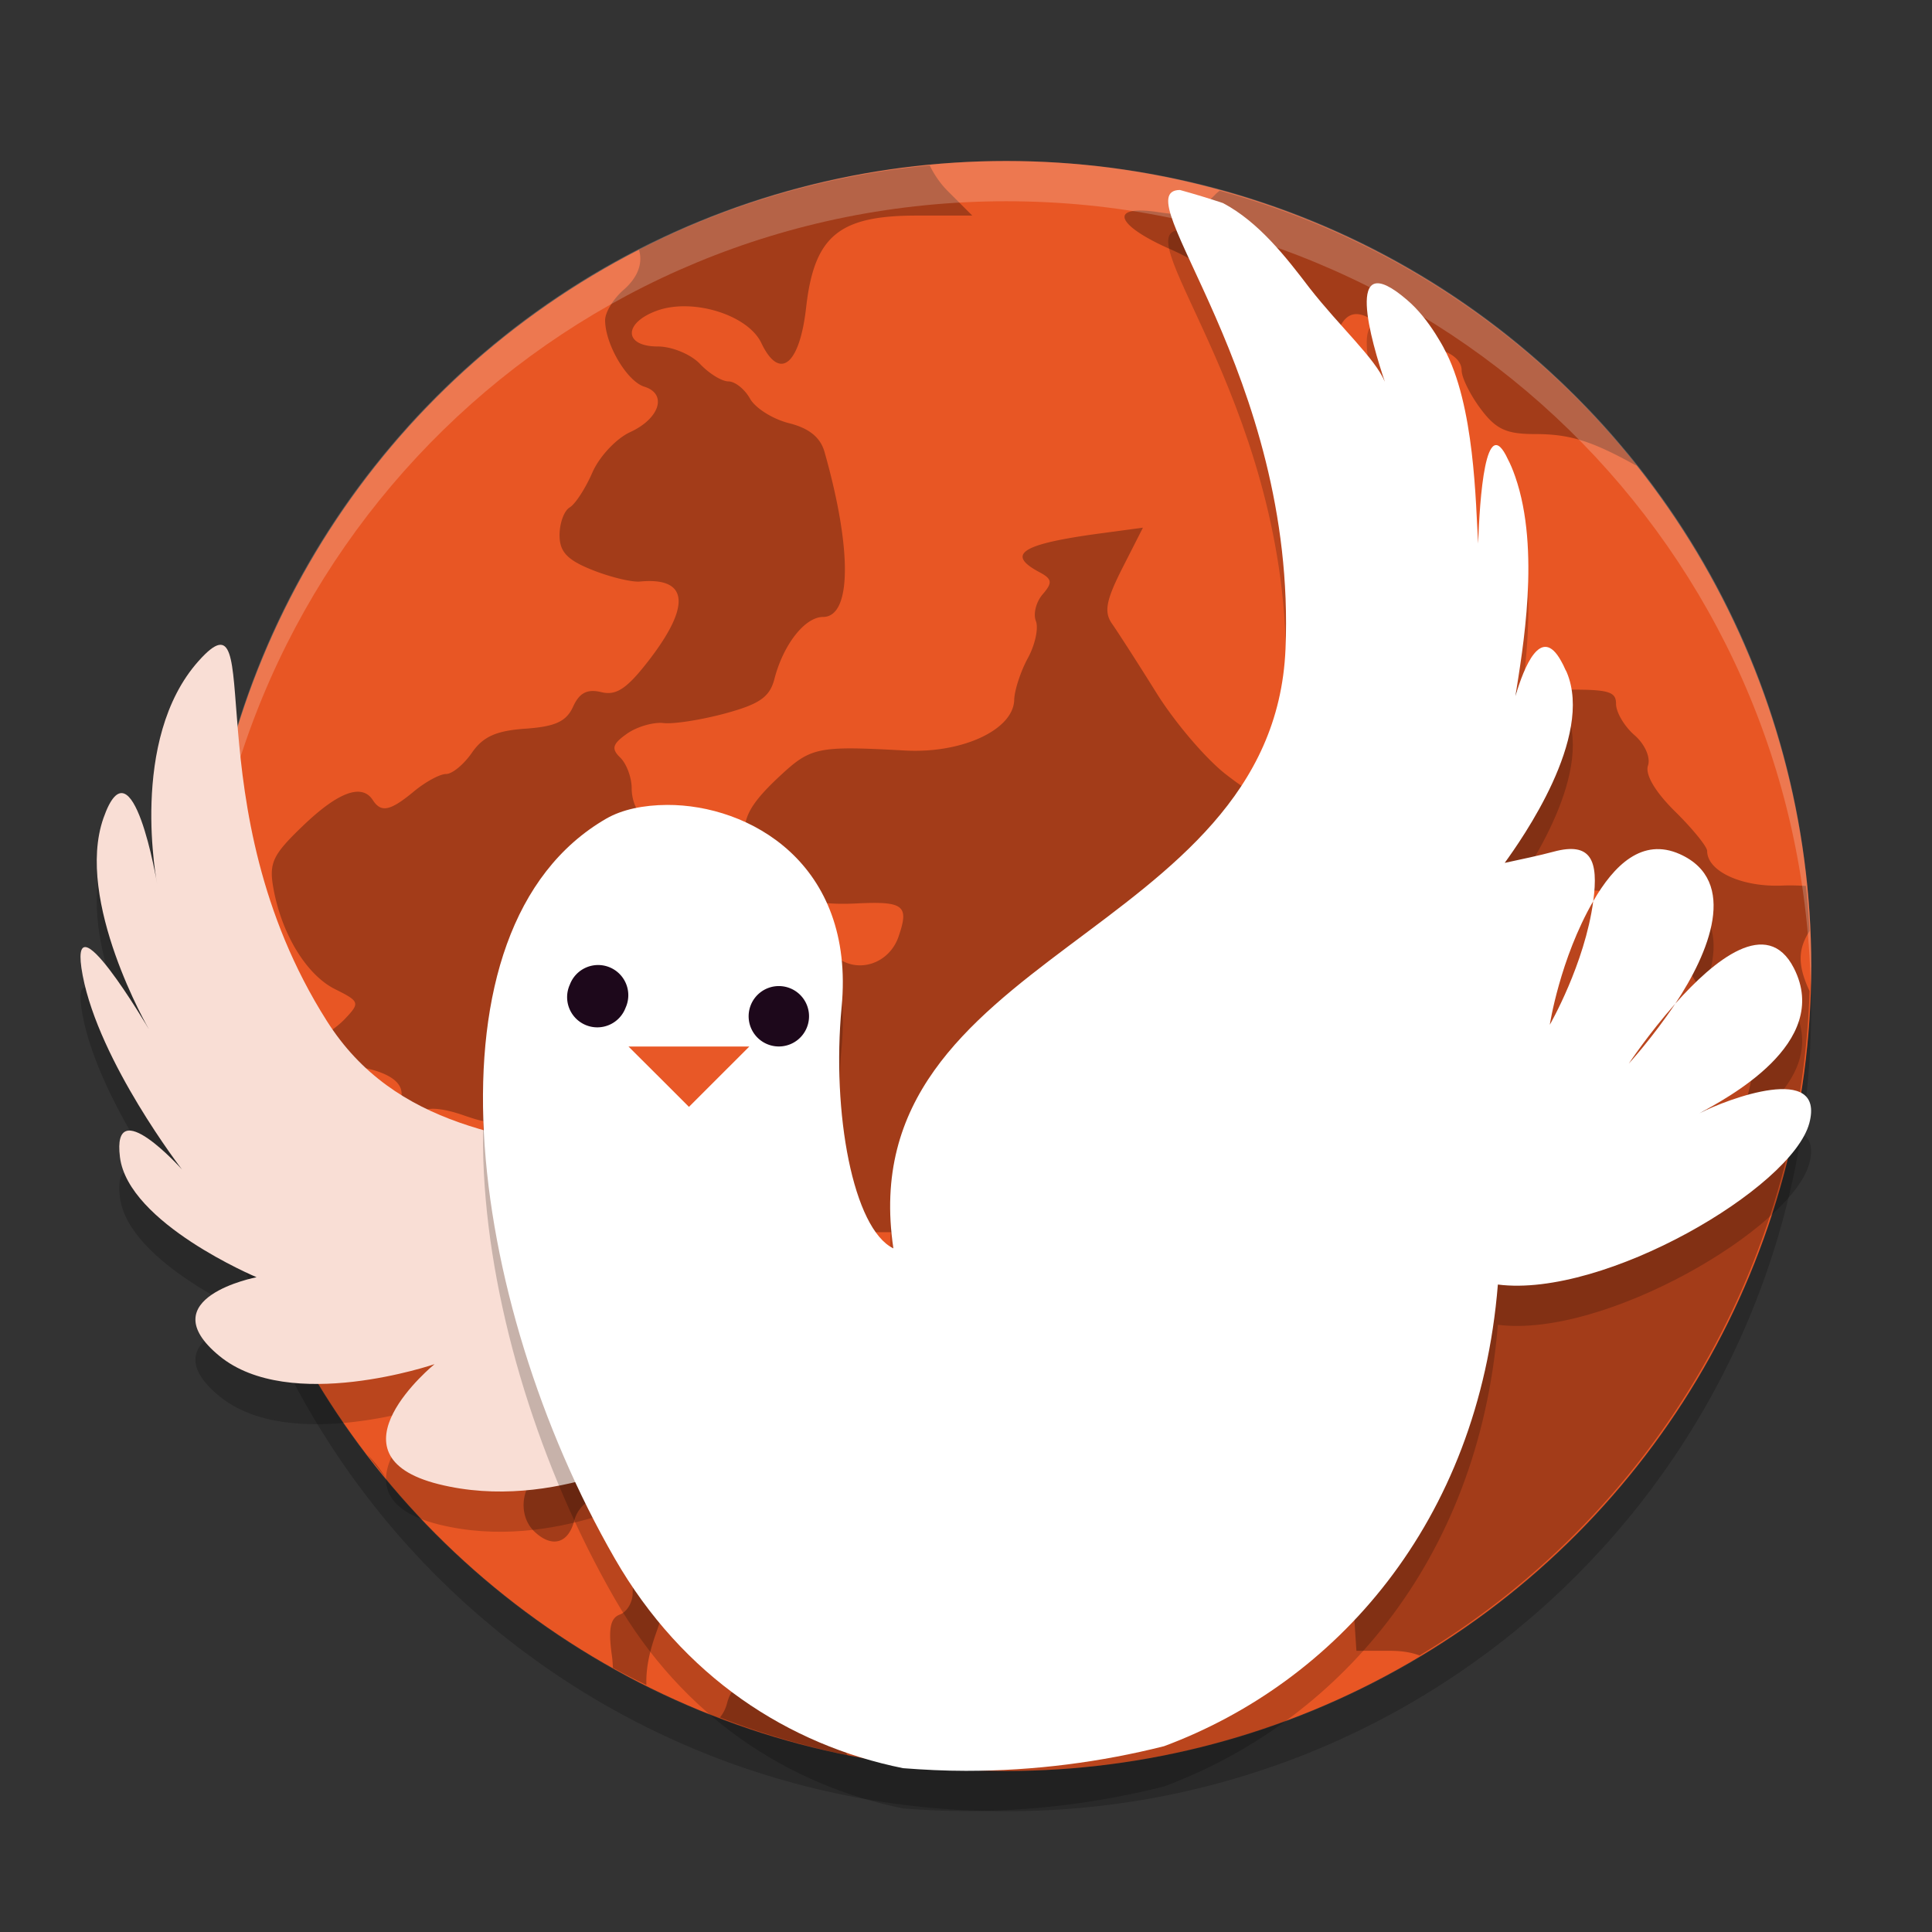 <svg xmlns="http://www.w3.org/2000/svg" width="24" height="24" version="1">
 <rect width="100%" height="100%" fill="#333333" stroke="none"/>
 <path style="opacity:0.2" d="M 2.506,12.25 C 2.504,12.334 2.5,12.416 2.5,12.5 c 0,5.54 4.46,10 10,10 5.54,0 10,-4.46 10,-10 0,-0.084 -0.004,-0.167 -0.006,-0.25 -0.132,5.423 -4.538,9.75 -9.994,9.75 -5.456,0 -9.862,-4.327 -9.994,-9.75 z"/>
 <circle style="fill:#e85624" cx="12.5" cy="12" r="10"/>
 <path style="opacity:0.3" d="M 11.556,2.054 A 10,10 0 0 0 7.937,3.103 c 0.051,0.16 -0.009,0.341 -0.193,0.5 -0.124,0.108 -0.227,0.276 -0.227,0.374 0,0.3 0.271,0.76 0.488,0.827 0.287,0.089 0.191,0.396 -0.179,0.565 -0.171,0.079 -0.382,0.304 -0.468,0.502 -0.086,0.198 -0.213,0.393 -0.282,0.433 -0.069,0.041 -0.125,0.196 -0.125,0.344 0,0.207 0.095,0.308 0.406,0.432 0.223,0.089 0.49,0.154 0.594,0.144 0.596,-0.056 0.637,0.291 0.117,0.969 -0.277,0.36 -0.41,0.451 -0.598,0.405 -0.175,-0.042 -0.272,0.007 -0.351,0.181 -0.084,0.184 -0.222,0.247 -0.593,0.273 -0.364,0.025 -0.527,0.1 -0.664,0.299 -0.1,0.145 -0.244,0.264 -0.321,0.264 -0.077,0 -0.257,0.098 -0.4,0.217 -0.292,0.242 -0.406,0.267 -0.509,0.108 -0.135,-0.21 -0.427,-0.104 -0.862,0.312 -0.385,0.368 -0.431,0.467 -0.373,0.786 0.103,0.569 0.412,1.073 0.764,1.249 0.307,0.153 0.313,0.17 0.127,0.367 -0.107,0.114 -0.291,0.235 -0.408,0.271 -0.339,0.103 -0.148,0.232 0.456,0.309 0.618,0.079 0.81,0.302 0.521,0.608 -0.161,0.171 -0.152,0.203 0.106,0.365 0.505,0.317 0.907,0.123 0.433,-0.209 -0.305,-0.214 -0.092,-0.3 0.355,-0.146 0.356,0.124 0.427,0.117 0.637,-0.066 0.432,-0.374 0.902,0.18 0.507,0.598 -0.252,0.266 -0.175,0.587 0.15,0.632 0.144,0.019 0.443,0.153 0.665,0.298 0.222,0.144 0.464,0.263 0.537,0.263 0.073,0 0.279,0.146 0.458,0.326 0.363,0.362 0.565,0.408 0.667,0.153 0.123,-0.307 0.073,-0.466 -0.258,-0.827 -0.264,-0.288 -0.692,-1.053 -0.692,-1.236 0,-0.113 0.435,-0.017 0.679,0.149 0.152,0.104 0.4,0.239 0.549,0.3 0.159,0.065 0.324,0.267 0.399,0.488 0.117,0.347 0.164,0.377 0.58,0.377 h 0.452 l 0.069,0.812 c 0.082,0.978 0.161,1.175 0.496,1.256 0.247,0.059 0.51,0.442 0.51,0.741 0,0.08 -0.177,0.275 -0.395,0.433 -0.269,0.197 -0.385,0.363 -0.367,0.527 0.022,0.205 -0.024,0.237 -0.314,0.215 -0.186,-0.014 -0.51,0.052 -0.719,0.146 -0.246,0.11 -0.513,0.146 -0.764,0.101 -0.288,-0.051 -0.386,-0.031 -0.386,0.081 0,0.083 -0.101,0.238 -0.224,0.345 -0.304,0.264 -0.178,0.403 0.288,0.319 0.29,-0.052 0.403,-0.029 0.453,0.096 0.106,0.266 -0.164,0.645 -0.414,0.583 -0.159,-0.04 -0.235,0.015 -0.284,0.202 -0.017,0.067 -0.049,0.123 -0.086,0.171 a 10,10 0 0 0 1.582,0.468 c -0.05,-0.096 -0.107,-0.183 -0.163,-0.222 -0.258,-0.182 -0.085,-0.655 0.27,-0.74 0.361,-0.087 0.304,-0.322 -0.088,-0.366 -0.344,-0.04 -0.711,-0.388 -0.596,-0.567 0.077,-0.119 0.407,-0.102 1.073,0.056 0.301,0.071 0.506,-0.072 1.204,-0.835 0.404,-0.442 0.714,-0.626 1.054,-0.626 0.13,0 0.594,-0.119 1.03,-0.266 0.825,-0.277 1.147,-0.267 1.117,0.035 -0.063,0.627 0.341,0.606 0.998,-0.051 0.274,-0.274 0.524,-0.471 0.557,-0.441 0.126,0.12 -0.101,0.707 -0.364,0.945 -0.335,0.301 -0.351,0.491 -0.057,0.641 0.161,0.083 0.23,0.251 0.255,0.627 l 0.034,0.514 h 0.418 c 0.146,0 0.268,0.02 0.366,0.058 a 10,10 0 0 0 4.845,-8.253 c -0.153,-0.327 -0.142,-0.524 0,-0.747 a 10,10 0 0 0 -0.045,-0.56 c -0.092,-0.004 -0.184,-0.009 -0.292,-0.004 -0.504,0.021 -0.935,-0.177 -0.935,-0.43 0,-0.053 -0.179,-0.274 -0.397,-0.489 -0.248,-0.244 -0.376,-0.46 -0.338,-0.572 0.034,-0.102 -0.04,-0.267 -0.168,-0.378 -0.126,-0.109 -0.229,-0.284 -0.229,-0.389 0,-0.168 -0.106,-0.189 -0.877,-0.17 l -0.877,0.021 0.015,0.865 c 0.026,1.514 0.252,1.907 0.947,1.653 0.319,-0.117 1.101,-0.029 1.323,0.148 0.081,0.064 0.197,0.296 0.259,0.516 0.062,0.22 0.291,0.6 0.51,0.845 0.443,0.496 0.477,0.69 0.224,1.272 -0.222,0.508 -0.461,0.45 -0.413,-0.102 l 0.035,-0.41 -0.375,0.07 c -0.207,0.04 -0.468,0.193 -0.584,0.344 -0.166,0.215 -0.243,0.247 -0.368,0.148 -0.087,-0.069 -0.158,-0.214 -0.158,-0.323 0,-0.108 -0.107,-0.228 -0.237,-0.268 -0.131,-0.04 -0.309,-0.236 -0.397,-0.438 -0.141,-0.322 -0.137,-0.42 0.026,-0.811 0.166,-0.397 0.167,-0.462 0.015,-0.609 -0.14,-0.134 -0.212,-0.139 -0.397,-0.028 -0.185,0.111 -0.273,0.102 -0.492,-0.045 -0.146,-0.099 -0.403,-0.18 -0.569,-0.18 -0.338,0 -0.44,-0.164 -0.44,-0.707 0,-0.501 -0.299,-0.683 -1.011,-0.618 -0.495,0.045 -0.604,0.013 -1.002,-0.294 -0.247,-0.19 -0.636,-0.645 -0.866,-1.014 -0.23,-0.369 -0.478,-0.754 -0.55,-0.857 -0.104,-0.147 -0.078,-0.289 0.125,-0.691 l 0.257,-0.505 -0.543,0.073 c -0.966,0.131 -1.161,0.256 -0.746,0.478 0.162,0.086 0.169,0.131 0.044,0.276 -0.082,0.094 -0.12,0.243 -0.085,0.332 0.035,0.088 -0.009,0.296 -0.1,0.462 -0.09,0.166 -0.166,0.399 -0.169,0.518 -0.01,0.372 -0.648,0.669 -1.359,0.629 -1.077,-0.059 -1.165,-0.043 -1.547,0.312 -0.478,0.444 -0.539,0.65 -0.317,1.062 0.215,0.4 0.599,0.559 1.261,0.526 0.593,-0.029 0.66,0.023 0.524,0.415 -0.116,0.333 -0.502,0.461 -0.765,0.253 -0.202,-0.161 -0.898,-0.037 -1.112,0.198 -0.089,0.098 -0.223,0.356 -0.295,0.572 -0.125,0.373 -0.162,0.396 -0.722,0.45 -0.559,0.054 -0.613,0.036 -1.015,-0.334 -0.449,-0.413 -0.524,-0.729 -0.308,-1.273 0.096,-0.241 0.167,-0.281 0.423,-0.233 0.507,0.092 0.707,-0.084 0.707,-0.625 0,-0.263 -0.051,-0.508 -0.114,-0.545 -0.062,-0.037 -0.113,-0.176 -0.113,-0.309 0,-0.134 -0.064,-0.305 -0.142,-0.381 -0.114,-0.11 -0.097,-0.169 0.084,-0.297 0.124,-0.087 0.328,-0.146 0.453,-0.132 0.124,0.015 0.469,-0.039 0.765,-0.119 0.428,-0.116 0.554,-0.203 0.613,-0.428 0.11,-0.428 0.379,-0.771 0.604,-0.771 0.355,0 0.363,-0.836 0.018,-2.052 -0.051,-0.179 -0.192,-0.293 -0.44,-0.355 -0.201,-0.05 -0.419,-0.187 -0.485,-0.305 -0.066,-0.118 -0.186,-0.214 -0.268,-0.214 -0.082,0 -0.241,-0.098 -0.353,-0.217 -0.114,-0.12 -0.348,-0.217 -0.526,-0.217 -0.422,0 -0.43,-0.291 -0.011,-0.444 0.443,-0.162 1.131,0.05 1.298,0.4 0.226,0.475 0.476,0.277 0.557,-0.44 0.1,-0.887 0.406,-1.142 1.37,-1.142 h 0.694 l -0.304,-0.304 c -0.095,-0.095 -0.173,-0.211 -0.227,-0.324 z m 3.595,0.314 c -0.02,0.018 -0.039,0.032 -0.058,0.052 -0.232,0.237 -0.341,0.271 -0.699,0.216 -0.626,-0.096 -0.546,0.157 0.147,0.461 0.374,0.165 0.616,0.352 0.698,0.542 0.395,0.916 0.667,1.409 0.803,1.459 0.276,0.102 0.441,-0.102 0.502,-0.623 0.07,-0.597 0.273,-0.724 0.635,-0.397 0.141,0.127 0.338,0.23 0.438,0.23 0.31,0 0.54,0.125 0.54,0.293 0,0.089 0.105,0.302 0.234,0.475 0.19,0.255 0.318,0.316 0.672,0.316 0.434,0 0.701,0.082 1.245,0.382 0.009,0.004 0.017,0.006 0.025,0.011 A 10,10 0 0 0 15.15,2.368 Z m -12.648,9.589 a 10,10 0 0 0 -0.002,0.043 10,10 0 0 0 0.195,1.921 c 0.362,0.147 0.462,0.089 0.5,-0.248 0.019,-0.174 0.111,-0.372 0.203,-0.441 0.143,-0.105 0.117,-0.16 -0.176,-0.359 -0.19,-0.13 -0.377,-0.355 -0.415,-0.502 -0.037,-0.142 -0.163,-0.297 -0.306,-0.414 z m 3.148,3.305 c -0.093,-0.009 -0.206,0.041 -0.331,0.161 -0.264,0.253 -0.225,0.761 0.075,0.963 0.343,0.231 0.476,0.164 0.519,-0.262 0.053,-0.524 -0.059,-0.84 -0.264,-0.862 z m 1.697,1.512 c -0.102,0.004 -0.214,0.076 -0.327,0.231 -0.119,0.163 -0.152,0.373 -0.106,0.693 0.057,0.393 0.032,0.477 -0.173,0.583 -0.265,0.135 -0.321,0.537 -0.104,0.744 0.215,0.206 0.42,0.152 0.494,-0.13 0.105,-0.402 0.694,-0.449 1.096,-0.088 0.172,0.154 0.311,0.232 0.311,0.173 0,-0.059 -0.178,-0.274 -0.397,-0.475 -0.334,-0.31 -0.396,-0.442 -0.396,-0.841 0,-0.563 -0.172,-0.895 -0.398,-0.888 z m -2.787,1.291 a 10,10 0 0 0 0.231,0.292 c -0.069,-0.105 -0.147,-0.206 -0.232,-0.291 z m 3.37,1.535 c -0.051,0.018 -0.072,0.081 -0.072,0.193 0,0.113 -0.072,0.232 -0.16,0.264 -0.117,0.043 -0.144,0.178 -0.099,0.502 0.009,0.06 0.011,0.109 0.014,0.16 a 10,10 0 0 0 0.416,0.213 c -0.007,-0.173 0.025,-0.377 0.115,-0.631 0.153,-0.433 0.159,-0.541 0.034,-0.618 -0.117,-0.071 -0.197,-0.1 -0.248,-0.082 z"/>
 <path style="opacity:0.2;fill:#ffffff" d="m 12.5,2 c -5.54,0 -10,4.46 -10,10 0,0.084 0.004,0.167 0.006,0.25 C 2.638,6.827 7.044,2.5 12.5,2.5 c 5.456,0 9.862,4.327 9.994,9.75 0.002,-0.083 0.006,-0.166 0.006,-0.25 0,-5.54 -4.46,-10 -10,-10 z"/>
 <path style="opacity:0.2;fill-rule:evenodd" d="M 10.848,17.19 C 9.907,13.677 5.757,15.858 4.061,13.184 2.364,10.51 3.342,7.733 2.468,8.71 1.593,9.687 1.953,11.486 1.953,11.486 c 0,0 -0.308,-1.851 -0.668,-0.823 -0.36,1.028 0.565,2.623 0.565,2.623 0,0 -1.028,-1.749 -0.823,-0.669 0.206,1.08 1.234,2.411 1.234,2.411 0,0 -0.874,-0.977 -0.771,-0.154 0.103,0.823 1.697,1.492 1.697,1.492 0,0 -1.337,0.257 -0.463,0.977 0.874,0.72 2.674,0.103 2.674,0.103 0,0 -1.389,1.131 0.051,1.491 1.44,0.36 2.828,-0.462 2.828,-0.462 0,0 -0.566,1.337 0.874,1.234 1.44,-0.103 2.044,-1.223 1.697,-2.519 z"/>
 <path style="fill:#f9ded5;fill-rule:evenodd" d="M 10.848,16.69 C 9.907,13.177 5.757,15.358 4.061,12.684 2.364,10.01 3.342,7.233 2.468,8.21 1.593,9.187 1.953,10.986 1.953,10.986 c 0,0 -0.308,-1.851 -0.668,-0.823 -0.36,1.028 0.565,2.623 0.565,2.623 0,0 -1.028,-1.749 -0.823,-0.669 0.206,1.08 1.234,2.411 1.234,2.411 0,0 -0.874,-0.977 -0.771,-0.154 0.103,0.823 1.697,1.492 1.697,1.492 0,0 -1.337,0.257 -0.463,0.977 0.874,0.72 2.674,0.103 2.674,0.103 0,0 -1.389,1.131 0.051,1.491 1.44,0.36 2.828,-0.462 2.828,-0.462 0,0 -0.566,1.337 0.874,1.234 1.44,-0.103 2.044,-1.223 1.697,-2.519 z"/>
 <path style="opacity:0.2;fill-rule:evenodd" d="m 14.657,2.86 c -0.716,0.009 1.455,2.287 1.312,5.703 -0.152,3.6 -5.422,3.765 -4.871,7.445 -0.5,-0.242 -0.768,-1.683 -0.643,-2.999 0.17,-1.789 -1.153,-2.515 -2.17,-2.51 -0.291,0.002 -0.556,0.056 -0.755,0.171 -2.348,1.359 -1.738,5.984 0.106,9.189 0.846,1.471 2.157,2.318 3.582,2.606 0.258,0.02 0.518,0.033 0.781,0.033 0.85,0 1.674,-0.108 2.461,-0.306 2.121,-0.789 3.907,-2.766 4.147,-5.735 1.322,0.17 3.654,-1.2 3.869,-2.005 0.202,-0.758 -1.02,-0.301 -1.365,-0.122 0.32,-0.179 1.653,-0.864 1.173,-1.804 -0.329,-0.644 -0.99,-0.102 -1.473,0.442 -0.281,0.421 -0.578,0.745 -0.578,0.745 0,0 0.248,-0.373 0.578,-0.745 0.418,-0.627 0.793,-1.526 0.058,-1.857 -0.469,-0.211 -0.821,0.139 -1.077,0.583 -0.105,0.782 -0.54,1.536 -0.54,1.536 2e-6,0 0.125,-0.816 0.54,-1.536 0.068,-0.506 -0.027,-0.74 -0.493,-0.614 -0.182,0.049 -0.391,0.092 -0.607,0.139 0.212,-0.294 1.109,-1.562 0.771,-2.367 -0.005,-0.012 -0.01,-0.02 -0.016,-0.031 -0.018,-0.041 -0.037,-0.081 -0.055,-0.111 -0.249,-0.451 -0.459,0.073 -0.567,0.438 0.087,-0.563 0.315,-1.814 -0.002,-2.726 -0.033,-0.095 -0.062,-0.161 -0.091,-0.216 -0.28,-0.607 -0.351,0.499 -0.37,1.047 -0.031,-0.492 -0.041,-1.726 -0.426,-2.428 -0.001,-0.002 -0.002,-0.005 -0.003,-0.007 -0.032,-0.06 -0.068,-0.117 -0.103,-0.174 C 17.729,4.487 17.615,4.342 17.479,4.226 16.676,3.534 17.04,4.759 17.203,5.242 17.081,4.95 16.65,4.566 16.269,4.079 15.977,3.696 15.64,3.26 15.193,3.023 15.017,2.964 14.838,2.91 14.657,2.86 Z"/>
 <path style="fill:#ffffff;fill-rule:evenodd" d="m 14.657,2.36 c -0.716,0.009 1.455,2.287 1.312,5.703 -0.152,3.6 -5.422,3.765 -4.871,7.445 -0.5,-0.242 -0.768,-1.683 -0.643,-2.999 0.17,-1.789 -1.153,-2.515 -2.17,-2.51 -0.291,0.002 -0.556,0.056 -0.755,0.171 -2.348,1.359 -1.738,5.984 0.106,9.189 0.846,1.471 2.157,2.318 3.582,2.606 0.258,0.02 0.518,0.033 0.781,0.033 0.85,0 1.674,-0.108 2.461,-0.306 2.121,-0.789 3.907,-2.766 4.147,-5.735 1.322,0.17 3.654,-1.2 3.869,-2.005 0.202,-0.758 -1.02,-0.301 -1.365,-0.122 0.32,-0.179 1.653,-0.864 1.173,-1.804 -0.329,-0.644 -0.99,-0.102 -1.473,0.442 -0.281,0.421 -0.578,0.745 -0.578,0.745 0,0 0.248,-0.373 0.578,-0.745 0.418,-0.627 0.793,-1.526 0.058,-1.857 -0.469,-0.211 -0.821,0.139 -1.077,0.583 -0.105,0.782 -0.54,1.536 -0.54,1.536 2e-6,0 0.125,-0.816 0.54,-1.536 0.068,-0.506 -0.027,-0.74 -0.493,-0.614 -0.182,0.049 -0.391,0.092 -0.607,0.139 0.212,-0.294 1.109,-1.562 0.771,-2.367 -0.005,-0.012 -0.01,-0.02 -0.016,-0.031 -0.018,-0.041 -0.037,-0.081 -0.055,-0.111 -0.249,-0.451 -0.459,0.073 -0.567,0.438 0.087,-0.563 0.315,-1.814 -0.002,-2.726 -0.033,-0.095 -0.062,-0.161 -0.091,-0.216 -0.28,-0.607 -0.351,0.499 -0.37,1.047 -0.031,-0.492 -0.041,-1.726 -0.426,-2.428 -0.001,-0.002 -0.002,-0.005 -0.003,-0.007 -0.032,-0.06 -0.068,-0.117 -0.103,-0.174 C 17.729,3.987 17.615,3.842 17.479,3.726 16.676,3.034 17.04,4.259 17.203,4.742 17.081,4.45 16.65,4.066 16.269,3.579 15.977,3.196 15.64,2.76 15.193,2.523 15.017,2.464 14.838,2.41 14.657,2.36 Z"/>
 <path style="fill:#1d081b" d="m 7.771,12.519 a 0.375,0.375 0 1 1 -0.692,-0.288 0.375,0.375 0 1 1 0.692,0.288 z"/>
 <path style="fill:#1d081b" d="m 9.303,12.673 a 0.375,0.375 0 1 0 0.744,-0.097 0.375,0.375 0 1 0 -0.744,0.097 z"/>
 <path style="fill:#e85827" transform="matrix(0.65,0,0,0.375,-1.943,2.5)" d="m 15,28 1.155,0 1.155,0 -0.577,1 -0.577,1 -0.577,-1 z"/>
</svg>
